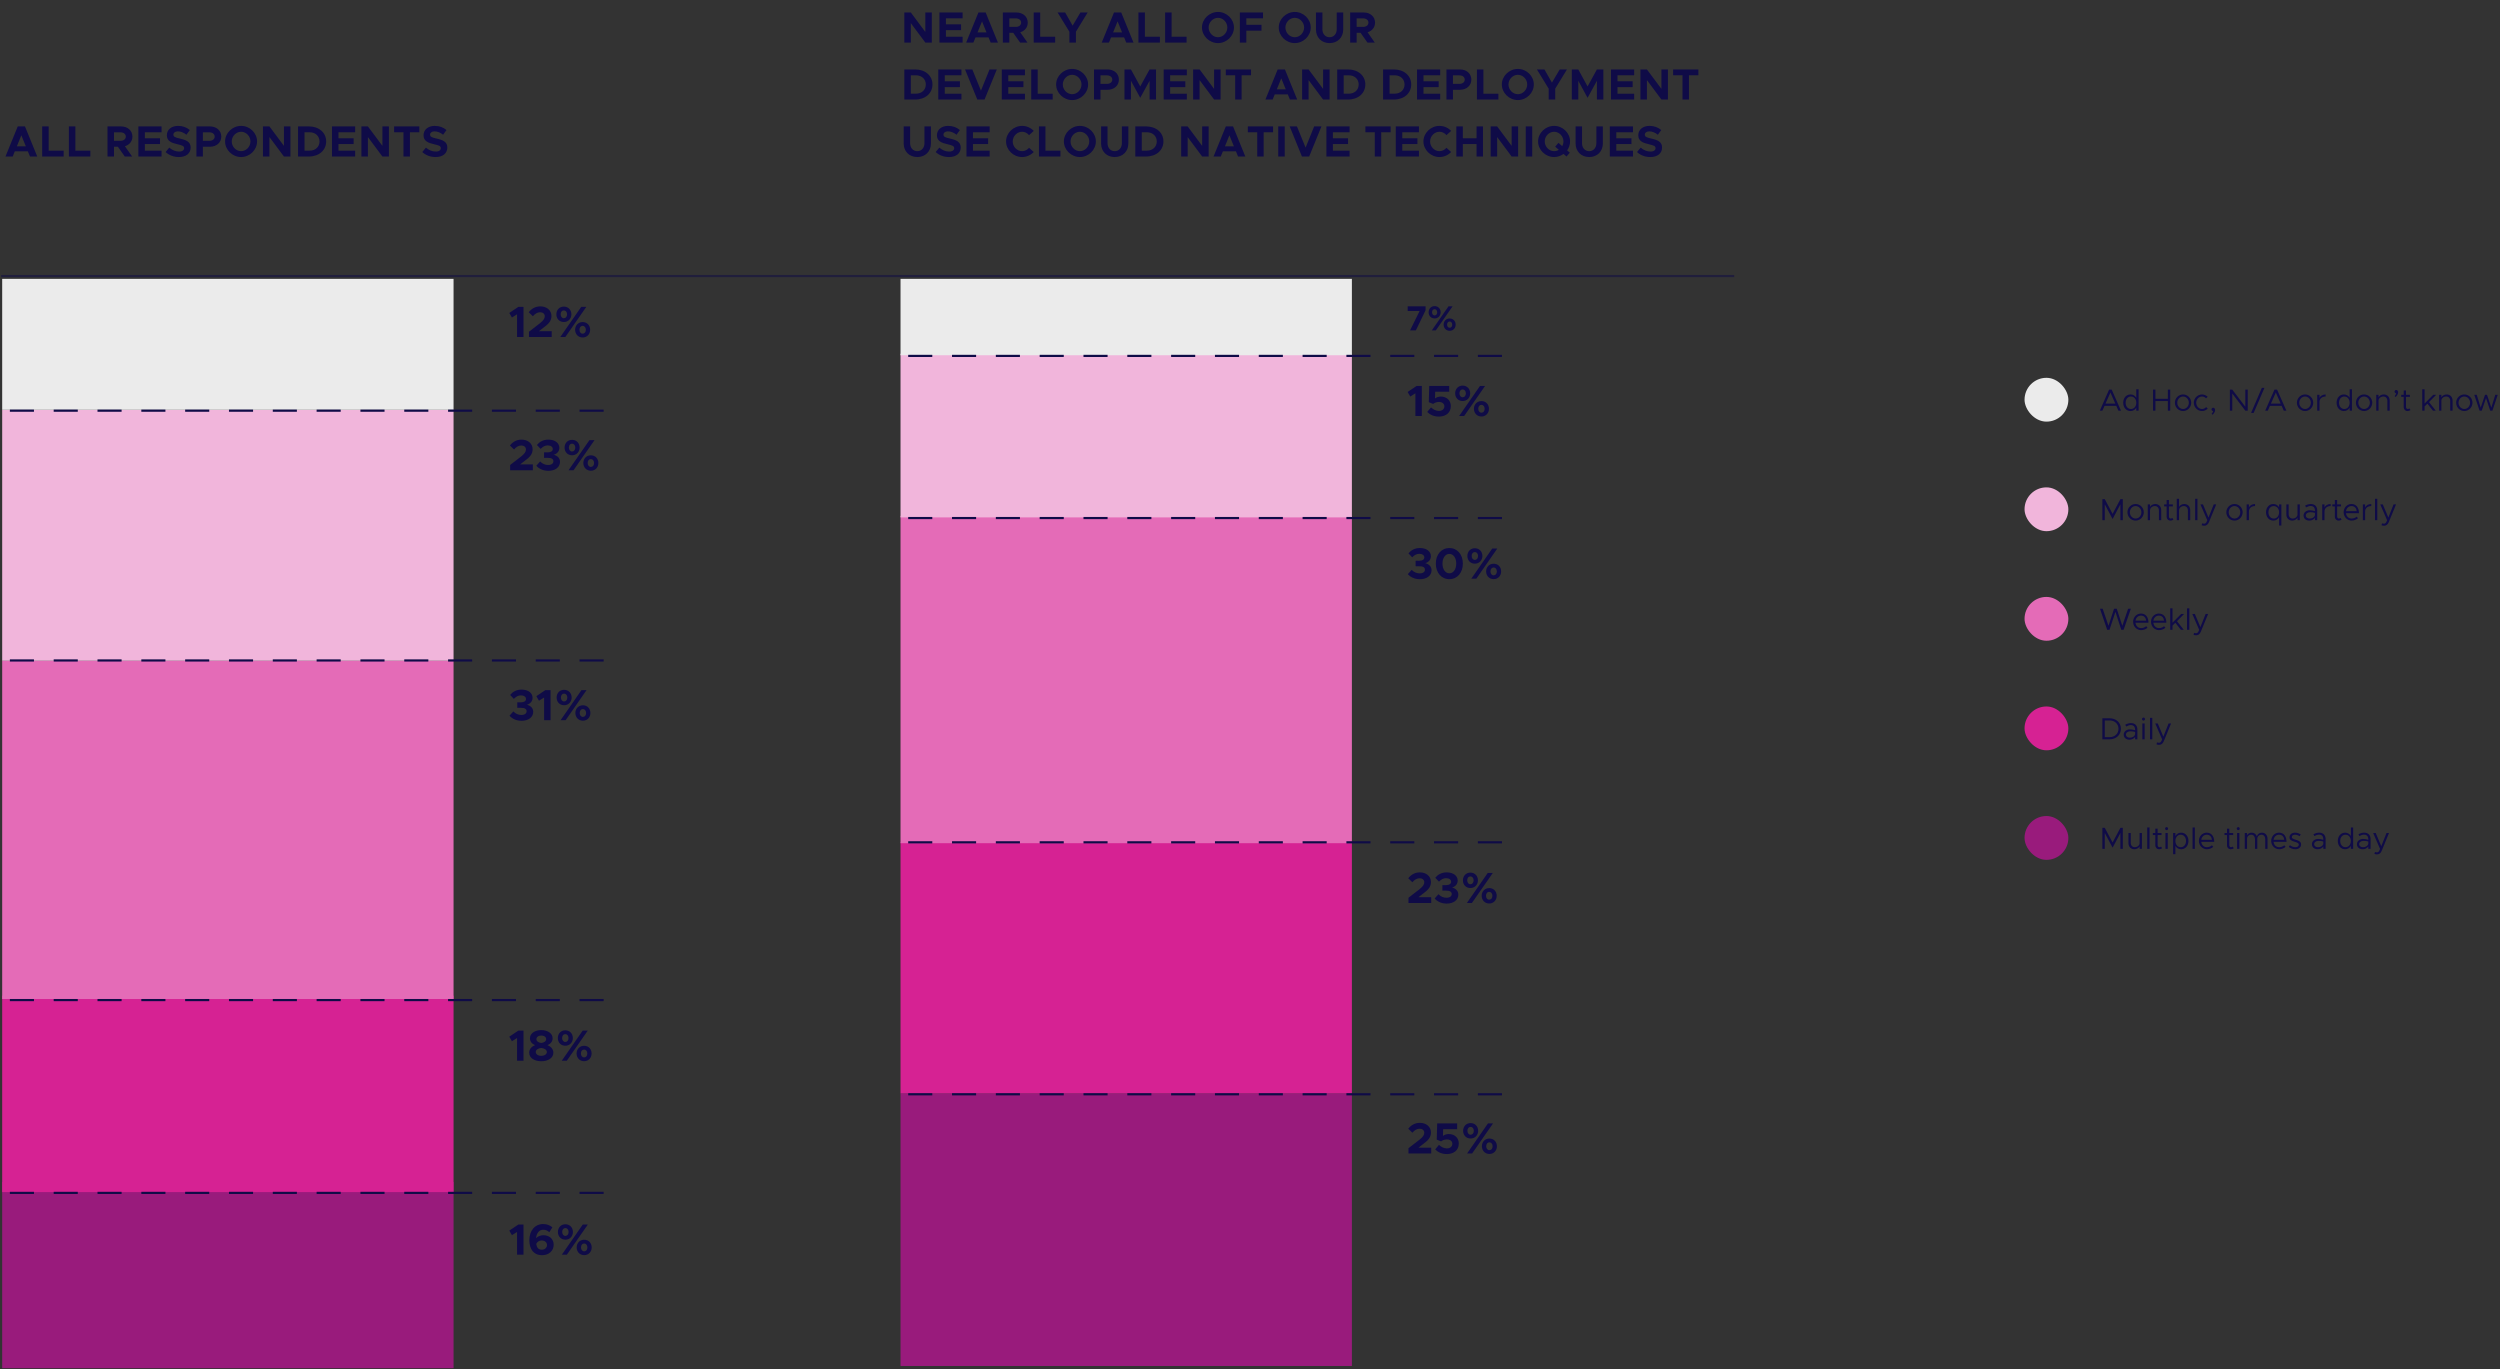 <svg width="1141" height="625" viewBox="0 0 1141 625" fill="none" xmlns="http://www.w3.org/2000/svg">
<rect x="0" y="0" width="1141" height="625" fill="#333333" stroke="none"/>
<rect x="411" y="623.434" width="124.5" height="206" transform="rotate(-90 411 623.434)" fill="#991B7C"/>
<rect x="617" y="384.434" width="114.54" height="206" transform="rotate(90 617 384.434)" fill="#D62293"/>
<rect x="617" y="235.434" width="149.4" height="206" transform="rotate(90 617 235.434)" fill="#E46BB7"/>
<rect x="617" y="161.434" width="74.7" height="206" transform="rotate(90 617 161.434)" fill="#F1B5DB"/>
<rect x="617" y="127.271" width="34.86" height="206" transform="rotate(90 617 127.271)" fill="#EBEBEB"/>
<path d="M642.823 526.453H653.203V523.793H647.383L649.883 521.853C652.283 520.113 653.083 518.693 653.083 516.853C653.083 514.273 650.963 512.473 648.043 512.473C645.823 512.473 644.083 513.433 642.723 515.153L644.603 516.973C645.603 515.833 646.623 515.153 647.963 515.153C649.083 515.153 650.043 515.833 650.043 516.973C650.043 517.933 649.523 518.833 647.883 520.133L642.823 524.053V526.453ZM660.329 526.713C663.609 526.713 665.789 524.853 665.789 521.933C665.789 519.133 663.689 517.573 661.249 517.573C660.129 517.573 659.249 517.933 658.569 518.413L658.649 515.373H665.049V512.713H655.929L655.729 520.133L657.709 520.933C658.449 520.373 659.329 520.033 660.369 520.033C661.869 520.033 662.849 520.833 662.849 522.033C662.849 523.213 661.909 524.133 660.349 524.133C659.029 524.133 657.789 523.493 656.749 522.513L655.009 524.593C656.289 525.873 658.029 526.713 660.329 526.713ZM671.191 519.613C673.211 519.613 674.631 518.073 674.631 516.093C674.631 514.153 673.271 512.573 671.191 512.573C669.131 512.573 667.771 514.133 667.771 516.113C667.771 518.073 669.131 519.613 671.191 519.613ZM669.571 526.453H671.871L681.431 512.713H679.111L669.571 526.453ZM671.191 517.893C670.371 517.893 669.731 517.173 669.731 516.093C669.731 515.013 670.331 514.313 671.191 514.313C672.031 514.313 672.651 515.033 672.651 516.093C672.651 517.193 672.031 517.893 671.191 517.893ZM679.771 526.673C681.791 526.673 683.191 525.133 683.191 523.153C683.191 521.213 681.851 519.633 679.771 519.633C677.731 519.633 676.331 521.193 676.331 523.153C676.331 525.113 677.731 526.673 679.771 526.673ZM679.771 524.933C678.931 524.933 678.311 524.213 678.311 523.153C678.311 522.053 678.911 521.353 679.771 521.353C680.591 521.353 681.231 522.073 681.231 523.153C681.231 524.233 680.631 524.933 679.771 524.933Z" fill="#0F0B47"/>
<path d="M685 499.434H411" stroke="#0F0B47" stroke-linecap="square" stroke-dasharray="10 10"/>
<path d="M642.823 412.138H653.203V409.478H647.383L649.883 407.538C652.283 405.798 653.083 404.378 653.083 402.538C653.083 399.958 650.963 398.158 648.043 398.158C645.823 398.158 644.083 399.118 642.723 400.838L644.603 402.658C645.603 401.518 646.623 400.838 647.963 400.838C649.083 400.838 650.043 401.518 650.043 402.658C650.043 403.618 649.523 404.518 647.883 405.818L642.823 409.738V412.138ZM660.289 412.398C663.509 412.398 665.589 410.678 665.589 408.298C665.589 406.478 664.209 405.418 662.709 405.078C664.229 404.638 665.289 403.498 665.289 401.918C665.289 399.738 663.349 398.158 660.269 398.158C657.829 398.158 656.189 399.218 655.049 400.598L656.749 402.398C657.669 401.438 658.689 400.798 659.969 400.798C661.329 400.798 662.289 401.438 662.289 402.438C662.289 403.418 661.389 403.978 659.889 403.978L658.309 403.958V406.478H659.889C661.729 406.458 662.569 406.998 662.569 408.058C662.569 409.038 661.669 409.738 660.169 409.738C658.789 409.738 657.489 409.158 656.509 408.118L654.769 410.078C655.929 411.418 657.829 412.398 660.289 412.398ZM671.093 405.298C673.113 405.298 674.533 403.758 674.533 401.778C674.533 399.838 673.173 398.258 671.093 398.258C669.033 398.258 667.673 399.818 667.673 401.798C667.673 403.758 669.033 405.298 671.093 405.298ZM669.473 412.138H671.773L681.333 398.398H679.013L669.473 412.138ZM671.093 403.578C670.273 403.578 669.633 402.858 669.633 401.778C669.633 400.698 670.233 399.998 671.093 399.998C671.933 399.998 672.553 400.718 672.553 401.778C672.553 402.878 671.933 403.578 671.093 403.578ZM679.673 412.358C681.693 412.358 683.093 410.818 683.093 408.838C683.093 406.898 681.753 405.318 679.673 405.318C677.633 405.318 676.233 406.878 676.233 408.838C676.233 410.798 677.633 412.358 679.673 412.358ZM679.673 410.618C678.833 410.618 678.213 409.898 678.213 408.838C678.213 407.738 678.813 407.038 679.673 407.038C680.493 407.038 681.133 407.758 681.133 408.838C681.133 409.918 680.533 410.618 679.673 410.618Z" fill="#0F0B47"/>
<path d="M685 384.434H411" stroke="#0F0B47" stroke-linecap="square" stroke-dasharray="10 10"/>
<path d="M648.063 264.358C651.283 264.358 653.363 262.638 653.363 260.258C653.363 258.438 651.983 257.378 650.483 257.038C652.003 256.598 653.063 255.458 653.063 253.878C653.063 251.698 651.123 250.118 648.043 250.118C645.603 250.118 643.963 251.178 642.823 252.558L644.523 254.358C645.443 253.398 646.463 252.758 647.743 252.758C649.103 252.758 650.063 253.398 650.063 254.398C650.063 255.378 649.163 255.938 647.663 255.938L646.083 255.918V258.438H647.663C649.503 258.418 650.343 258.958 650.343 260.018C650.343 260.998 649.443 261.698 647.943 261.698C646.563 261.698 645.263 261.118 644.283 260.078L642.543 262.038C643.703 263.378 645.603 264.358 648.063 264.358ZM661.487 264.338C665.107 264.338 667.647 261.398 667.647 257.218C667.647 253.058 665.107 250.118 661.487 250.118C657.867 250.118 655.307 253.058 655.307 257.218C655.307 261.398 657.867 264.338 661.487 264.338ZM661.487 261.658C659.647 261.658 658.347 259.798 658.347 257.218C658.347 254.638 659.647 252.798 661.487 252.798C663.327 252.798 664.627 254.638 664.627 257.218C664.627 259.798 663.327 261.658 661.487 261.658ZM673.124 257.258C675.144 257.258 676.564 255.718 676.564 253.738C676.564 251.798 675.204 250.218 673.124 250.218C671.064 250.218 669.704 251.778 669.704 253.758C669.704 255.718 671.064 257.258 673.124 257.258ZM671.504 264.098H673.804L683.364 250.358H681.044L671.504 264.098ZM673.124 255.538C672.304 255.538 671.664 254.818 671.664 253.738C671.664 252.658 672.264 251.958 673.124 251.958C673.964 251.958 674.584 252.678 674.584 253.738C674.584 254.838 673.964 255.538 673.124 255.538ZM681.704 264.318C683.724 264.318 685.124 262.778 685.124 260.798C685.124 258.858 683.784 257.278 681.704 257.278C679.664 257.278 678.264 258.838 678.264 260.798C678.264 262.758 679.664 264.318 681.704 264.318ZM681.704 262.578C680.864 262.578 680.244 261.858 680.244 260.798C680.244 259.698 680.844 258.998 681.704 258.998C682.524 258.998 683.164 259.718 683.164 260.798C683.164 261.878 682.564 262.578 681.704 262.578Z" fill="#0F0B47"/>
<path d="M685 236.434L411 236.434" stroke="#0F0B47" stroke-linecap="square" stroke-dasharray="10 10"/>
<path d="M645.983 189.872H648.923V176.132H646.563L642.443 178.892L643.643 180.972L645.983 179.512V189.872ZM656.697 190.132C659.977 190.132 662.157 188.272 662.157 185.352C662.157 182.552 660.057 180.992 657.617 180.992C656.497 180.992 655.617 181.352 654.937 181.832L655.017 178.792H661.417V176.132H652.297L652.097 183.552L654.077 184.352C654.817 183.792 655.697 183.452 656.737 183.452C658.237 183.452 659.217 184.252 659.217 185.452C659.217 186.632 658.277 187.552 656.717 187.552C655.397 187.552 654.157 186.912 653.117 185.932L651.377 188.012C652.657 189.292 654.397 190.132 656.697 190.132ZM667.558 183.032C669.578 183.032 670.998 181.492 670.998 179.512C670.998 177.572 669.638 175.992 667.558 175.992C665.498 175.992 664.138 177.552 664.138 179.532C664.138 181.492 665.498 183.032 667.558 183.032ZM665.938 189.872H668.238L677.798 176.132H675.478L665.938 189.872ZM667.558 181.312C666.738 181.312 666.098 180.592 666.098 179.512C666.098 178.432 666.698 177.732 667.558 177.732C668.398 177.732 669.018 178.452 669.018 179.512C669.018 180.612 668.398 181.312 667.558 181.312ZM676.138 190.092C678.158 190.092 679.558 188.552 679.558 186.572C679.558 184.632 678.218 183.052 676.138 183.052C674.098 183.052 672.698 184.612 672.698 186.572C672.698 188.532 674.098 190.092 676.138 190.092ZM676.138 188.352C675.298 188.352 674.678 187.632 674.678 186.572C674.678 185.472 675.278 184.772 676.138 184.772C676.958 184.772 677.598 185.492 677.598 186.572C677.598 187.652 676.998 188.352 676.138 188.352Z" fill="#0F0B47"/>
<path d="M685 162.434L411 162.434" stroke="#0F0B47" stroke-linecap="square" stroke-dasharray="10 10"/>
<path d="M643.539 150.809H646.195L650.643 141.593V139.817H642.467V141.945H647.907L643.539 150.809ZM654.76 145.337C656.376 145.337 657.512 144.105 657.512 142.521C657.512 140.969 656.424 139.705 654.76 139.705C653.112 139.705 652.024 140.953 652.024 142.537C652.024 144.105 653.112 145.337 654.76 145.337ZM653.464 150.809H655.304L662.952 139.817H661.096L653.464 150.809ZM654.76 143.961C654.104 143.961 653.592 143.385 653.592 142.521C653.592 141.657 654.072 141.097 654.76 141.097C655.432 141.097 655.928 141.673 655.928 142.521C655.928 143.401 655.432 143.961 654.76 143.961ZM661.624 150.985C663.24 150.985 664.36 149.753 664.36 148.169C664.36 146.617 663.288 145.353 661.624 145.353C659.992 145.353 658.872 146.601 658.872 148.169C658.872 149.737 659.992 150.985 661.624 150.985ZM661.624 149.593C660.952 149.593 660.456 149.017 660.456 148.169C660.456 147.289 660.936 146.729 661.624 146.729C662.28 146.729 662.792 147.305 662.792 148.169C662.792 149.033 662.312 149.593 661.624 149.593Z" fill="#0F0B47"/>
<path d="M412.74 19.434H415.7V10.554L422.32 19.434H425.28V5.694H422.32V14.574L415.7 5.694H412.74V19.434ZM439.336 8.354V5.694H428.756V19.434H439.336V16.774H431.716V13.754H438.636V11.094H431.716V8.354H439.336ZM452.133 19.434H455.453L449.853 5.694H446.553L440.953 19.434H444.253L445.213 17.074H451.173L452.133 19.434ZM446.153 14.774L448.193 9.754L450.233 14.774H446.153ZM469.061 10.334C469.061 7.614 466.881 5.694 463.881 5.694H457.701V19.434H460.661V14.974H462.441L465.581 19.434H468.941L465.641 14.734C467.701 14.134 469.061 12.494 469.061 10.334ZM460.661 8.394H463.581C465.041 8.394 466.041 9.154 466.041 10.334C466.041 11.514 465.041 12.274 463.581 12.274H460.661V8.394ZM474.743 16.774V5.694H471.783V19.434H481.583V16.774H474.743ZM488.07 19.434H491.05V14.474L496.41 5.694H493.11L489.55 11.714L486.13 5.694H482.69L488.07 14.474V19.434ZM514.008 19.434H517.328L511.728 5.694H508.428L502.828 19.434H506.128L507.088 17.074H513.048L514.008 19.434ZM508.028 14.774L510.068 9.754L512.108 14.774H508.028ZM522.536 16.774V5.694H519.576V19.434H529.376V16.774H522.536ZM534.723 16.774V5.694H531.763V19.434H541.563V16.774H534.723ZM555.9 19.674C559.86 19.674 563.18 16.414 563.18 12.554C563.18 8.694 559.86 5.454 555.9 5.454C551.94 5.454 548.58 8.694 548.58 12.554C548.58 16.414 551.94 19.674 555.9 19.674ZM555.9 16.994C553.58 16.994 551.62 14.954 551.62 12.554C551.62 10.174 553.58 8.134 555.9 8.134C558.2 8.134 560.16 10.174 560.16 12.554C560.16 14.954 558.2 16.994 555.9 16.994ZM576.445 8.354V5.694H565.865V19.434H568.825V13.994H575.745V11.334H568.825V8.354H576.445ZM590.939 19.674C594.899 19.674 598.219 16.414 598.219 12.554C598.219 8.694 594.899 5.454 590.939 5.454C586.979 5.454 583.619 8.694 583.619 12.554C583.619 16.414 586.979 19.674 590.939 19.674ZM590.939 16.994C588.619 16.994 586.659 14.954 586.659 12.554C586.659 10.174 588.619 8.134 590.939 8.134C593.239 8.134 595.199 10.174 595.199 12.554C595.199 14.954 593.239 16.994 590.939 16.994ZM606.824 19.674C610.464 19.674 613.044 17.114 613.044 13.494V5.694H610.084V13.374C610.084 15.494 608.724 16.994 606.824 16.994C604.904 16.994 603.544 15.494 603.544 13.374V5.694H600.604V13.494C600.604 17.114 603.164 19.674 606.824 19.674ZM627.577 10.334C627.577 7.614 625.397 5.694 622.397 5.694H616.217V19.434H619.177V14.974H620.957L624.097 19.434H627.457L624.157 14.734C626.217 14.134 627.577 12.494 627.577 10.334ZM619.177 8.394H622.097C623.557 8.394 624.557 9.154 624.557 10.334C624.557 11.514 623.557 12.274 622.097 12.274H619.177V8.394ZM412.74 45.434H417.68C422.3 45.434 425.58 42.574 425.58 38.554C425.58 34.534 422.3 31.694 417.68 31.694H412.74V45.434ZM415.7 42.754V34.374H418.06C420.68 34.374 422.54 36.114 422.54 38.554C422.54 41.014 420.68 42.754 418.06 42.754H415.7ZM438.808 34.354V31.694H428.228V45.434H438.808V42.774H431.188V39.754H438.108V37.094H431.188V34.354H438.808ZM451.626 31.694L447.706 41.374L443.766 31.694H440.446L446.046 45.434H449.346L454.946 31.694H451.626ZM467.793 34.354V31.694H457.213V45.434H467.793V42.774H460.173V39.754H467.093V37.094H460.173V34.354H467.793ZM473.61 42.774V31.694H470.65V45.434H480.45V42.774H473.61ZM489.338 45.674C493.298 45.674 496.618 42.414 496.618 38.554C496.618 34.694 493.298 31.454 489.338 31.454C485.378 31.454 482.018 34.694 482.018 38.554C482.018 42.414 485.378 45.674 489.338 45.674ZM489.338 42.994C487.018 42.994 485.058 40.954 485.058 38.554C485.058 36.174 487.018 34.134 489.338 34.134C491.638 34.134 493.598 36.174 493.598 38.554C493.598 40.954 491.638 42.994 489.338 42.994ZM499.303 45.434H502.263V40.974H505.483C508.483 40.974 510.663 39.054 510.663 36.334C510.663 33.614 508.483 31.694 505.483 31.694H499.303V45.434ZM502.263 38.274V34.394H505.183C506.643 34.394 507.643 35.154 507.643 36.334C507.643 37.514 506.643 38.274 505.183 38.274H502.263ZM513.209 45.434H516.169V36.874L520.409 44.634L524.669 36.874V45.434H527.609V31.694H524.669L520.409 39.454L516.169 31.694H513.209V45.434ZM541.679 34.354V31.694H531.099V45.434H541.679V42.774H534.059V39.754H540.979V37.094H534.059V34.354H541.679ZM544.537 45.434H547.497V36.554L554.117 45.434H557.077V31.694H554.117V40.574L547.497 31.694H544.537V45.434ZM563.733 45.434H566.673V34.354H570.973V31.694H559.453V34.354H563.733V45.434ZM588.715 45.434H592.035L586.435 31.694H583.135L577.535 45.434H580.835L581.795 43.074H587.755L588.715 45.434ZM582.735 40.774L584.775 35.754L586.815 40.774H582.735ZM594.283 45.434H597.243V36.554L603.863 45.434H606.823V31.694H603.863V40.574L597.243 31.694H594.283V45.434ZM610.299 45.434H615.239C619.859 45.434 623.139 42.574 623.139 38.554C623.139 34.534 619.859 31.694 615.239 31.694H610.299V45.434ZM613.259 42.754V34.374H615.619C618.239 34.374 620.099 36.114 620.099 38.554C620.099 41.014 618.239 42.754 615.619 42.754H613.259ZM631.236 45.434H636.176C640.796 45.434 644.076 42.574 644.076 38.554C644.076 34.534 640.796 31.694 636.176 31.694H631.236V45.434ZM634.196 42.754V34.374H636.556C639.176 34.374 641.036 36.114 641.036 38.554C641.036 41.014 639.176 42.754 636.556 42.754H634.196ZM657.304 34.354V31.694H646.724V45.434H657.304V42.774H649.684V39.754H656.604V37.094H649.684V34.354H657.304ZM660.162 45.434H663.122V40.974H666.342C669.342 40.974 671.522 39.054 671.522 36.334C671.522 33.614 669.342 31.694 666.342 31.694H660.162V45.434ZM663.122 38.274V34.394H666.042C667.502 34.394 668.502 35.154 668.502 36.334C668.502 37.514 667.502 38.274 666.042 38.274H663.122ZM677.028 42.774V31.694H674.068V45.434H683.868V42.774H677.028ZM692.756 45.674C696.716 45.674 700.036 42.414 700.036 38.554C700.036 34.694 696.716 31.454 692.756 31.454C688.796 31.454 685.436 34.694 685.436 38.554C685.436 42.414 688.796 45.674 692.756 45.674ZM692.756 42.994C690.436 42.994 688.476 40.954 688.476 38.554C688.476 36.174 690.436 34.134 692.756 34.134C695.056 34.134 697.016 36.174 697.016 38.554C697.016 40.954 695.056 42.994 692.756 42.994ZM706.82 45.434H709.8V40.474L715.16 31.694H711.86L708.3 37.714L704.88 31.694H701.44L706.82 40.474V45.434ZM717.369 45.434H720.329V36.874L724.569 44.634L728.829 36.874V45.434H731.769V31.694H728.829L724.569 39.454L720.329 31.694H717.369V45.434ZM745.84 34.354V31.694H735.26V45.434H745.84V42.774H738.22V39.754H745.14V37.094H738.22V34.354H745.84ZM748.697 45.434H751.657V36.554L758.277 45.434H761.237V31.694H758.277V40.574L751.657 31.694H748.697V45.434ZM767.893 45.434H770.833V34.354H775.133V31.694H763.613V34.354H767.893V45.434ZM418.66 71.674C422.3 71.674 424.88 69.114 424.88 65.494V57.694H421.92V65.374C421.92 67.494 420.56 68.994 418.66 68.994C416.74 68.994 415.38 67.494 415.38 65.374V57.694H412.44V65.494C412.44 69.114 415 71.674 418.66 71.674ZM433.133 71.674C436.473 71.674 438.473 69.934 438.473 67.314C438.473 64.774 436.513 63.894 433.553 63.234C431.433 62.754 430.593 62.434 430.593 61.434C430.593 60.614 431.373 59.954 432.613 59.954C433.933 59.954 435.313 60.494 436.553 61.494L438.093 59.354C436.673 58.154 434.953 57.454 432.713 57.454C429.693 57.454 427.613 59.194 427.613 61.734C427.613 64.394 429.693 65.214 432.593 65.874C434.693 66.354 435.493 66.654 435.493 67.634C435.493 68.494 434.733 69.174 433.233 69.174C431.493 69.174 430.013 68.494 428.713 67.374L427.033 69.394C428.633 70.874 430.733 71.674 433.133 71.674ZM451.679 60.354V57.694H441.099V71.434H451.679V68.774H444.059V65.754H450.979V63.094H444.059V60.354H451.679ZM466.486 71.674C468.566 71.674 470.466 70.774 471.806 69.374L469.666 67.454C468.886 68.374 467.746 68.994 466.486 68.994C464.166 68.994 462.206 66.954 462.206 64.554C462.206 62.174 464.166 60.134 466.486 60.134C467.726 60.134 468.886 60.754 469.666 61.674L471.806 59.754C470.466 58.334 468.566 57.454 466.486 57.454C462.526 57.454 459.166 60.694 459.166 64.554C459.166 68.414 462.526 71.674 466.486 71.674ZM477.145 68.774V57.694H474.185V71.434H483.985V68.774H477.145ZM492.873 71.674C496.833 71.674 500.153 68.414 500.153 64.554C500.153 60.694 496.833 57.454 492.873 57.454C488.913 57.454 485.553 60.694 485.553 64.554C485.553 68.414 488.913 71.674 492.873 71.674ZM492.873 68.994C490.553 68.994 488.593 66.954 488.593 64.554C488.593 62.174 490.553 60.134 492.873 60.134C495.173 60.134 497.133 62.174 497.133 64.554C497.133 66.954 495.173 68.994 492.873 68.994ZM508.758 71.674C512.398 71.674 514.978 69.114 514.978 65.494V57.694H512.018V65.374C512.018 67.494 510.658 68.994 508.758 68.994C506.838 68.994 505.478 67.494 505.478 65.374V57.694H502.538V65.494C502.538 69.114 505.098 71.674 508.758 71.674ZM518.15 71.434H523.09C527.71 71.434 530.99 68.574 530.99 64.554C530.99 60.534 527.71 57.694 523.09 57.694H518.15V71.434ZM521.11 68.754V60.374H523.47C526.09 60.374 527.95 62.114 527.95 64.554C527.95 67.014 526.09 68.754 523.47 68.754H521.11ZM539.088 71.434H542.048V62.554L548.668 71.434H551.628V57.694H548.668V66.574L542.048 57.694H539.088V71.434ZM565.043 71.434H568.363L562.763 57.694H559.463L553.863 71.434H557.163L558.123 69.074H564.083L565.043 71.434ZM559.063 66.774L561.103 61.754L563.143 66.774H559.063ZM573.791 71.434H576.731V60.354H581.031V57.694H569.511V60.354H573.791V71.434ZM583.385 71.434H586.345V57.694H583.385V71.434ZM599.79 57.694L595.87 67.374L591.93 57.694H588.61L594.21 71.434H597.51L603.11 57.694H599.79ZM615.957 60.354V57.694H605.377V71.434H615.957V68.774H608.337V65.754H615.257V63.094H608.337V60.354H615.957ZM627.443 71.434H630.383V60.354H634.683V57.694H623.163V60.354H627.443V71.434ZM647.617 60.354V57.694H637.037V71.434H647.617V68.774H639.997V65.754H646.917V63.094H639.997V60.354H647.617ZM656.974 71.674C659.054 71.674 660.954 70.774 662.294 69.374L660.154 67.454C659.374 68.374 658.234 68.994 656.974 68.994C654.654 68.994 652.694 66.954 652.694 64.554C652.694 62.174 654.654 60.134 656.974 60.134C658.214 60.134 659.374 60.754 660.154 61.674L662.294 59.754C660.954 58.334 659.054 57.454 656.974 57.454C653.014 57.454 649.654 60.694 649.654 64.554C649.654 68.414 653.014 71.674 656.974 71.674ZM673.894 57.694V63.094H667.634V57.694H664.674V71.434H667.634V65.754H673.894V71.434H676.834V57.694H673.894ZM680.338 71.434H683.298V62.554L689.918 71.434H692.878V57.694H689.918V66.574L683.298 57.694H680.338V71.434ZM696.353 71.434H699.313V57.694H696.353V71.434ZM716.579 64.554C716.579 60.694 713.259 57.454 709.299 57.454C705.339 57.454 701.979 60.694 701.979 64.554C701.979 68.414 705.339 71.674 709.299 71.674C710.899 71.674 712.399 71.134 713.599 70.254L714.959 71.434L716.459 69.694L715.239 68.634C716.079 67.474 716.579 66.054 716.579 64.554ZM709.299 68.994C706.979 68.994 705.019 66.954 705.019 64.554C705.019 62.174 706.979 60.134 709.299 60.134C711.599 60.134 713.559 62.174 713.559 64.554C713.559 65.314 713.359 66.054 712.999 66.694L711.279 65.194L709.779 66.934L711.439 68.374C710.799 68.774 710.059 68.994 709.299 68.994ZM725.32 71.674C728.96 71.674 731.54 69.114 731.54 65.494V57.694H728.58V65.374C728.58 67.494 727.22 68.994 725.32 68.994C723.4 68.994 722.04 67.494 722.04 65.374V57.694H719.1V65.494C719.1 69.114 721.66 71.674 725.32 71.674ZM745.293 60.354V57.694H734.713V71.434H745.293V68.774H737.673V65.754H744.593V63.094H737.673V60.354H745.293ZM753.23 71.674C756.57 71.674 758.57 69.934 758.57 67.314C758.57 64.774 756.61 63.894 753.65 63.234C751.53 62.754 750.69 62.434 750.69 61.434C750.69 60.614 751.47 59.954 752.71 59.954C754.03 59.954 755.41 60.494 756.65 61.494L758.19 59.354C756.77 58.154 755.05 57.454 752.81 57.454C749.79 57.454 747.71 59.194 747.71 61.734C747.71 64.394 749.79 65.214 752.69 65.874C754.79 66.354 755.59 66.654 755.59 67.634C755.59 68.494 754.83 69.174 753.33 69.174C751.59 69.174 750.11 68.494 748.81 67.374L747.13 69.394C748.73 70.874 750.83 71.674 753.23 71.674Z" fill="#0F0B47"/>
<rect x="1" y="624.434" width="85" height="206" transform="rotate(-90 1 624.434)" fill="#991B7C"/>
<rect x="1" y="544.074" width="89.64" height="206" transform="rotate(-90 1 544.074)" fill="#D62293"/>
<rect x="207" y="301.571" width="154.38" height="206" transform="rotate(90 207 301.571)" fill="#E46BB7"/>
<rect x="207" y="187.031" width="114.54" height="206" transform="rotate(90 207 187.031)" fill="#F1B5DB"/>
<rect x="207" y="127.271" width="59.76" height="206" transform="rotate(90 207 127.271)" fill="#EBEBEB"/>
<path d="M235.983 572.63H238.923V558.89H236.563L232.443 561.65L233.643 563.73L235.983 562.27V572.63ZM248.057 563.75C246.757 563.75 245.497 564.25 244.657 565.07C244.917 562.75 246.117 561.25 247.917 561.25C249.077 561.25 249.877 561.67 250.717 562.37L252.117 560.13C250.997 559.23 249.617 558.65 247.917 558.65C244.097 558.65 241.597 561.71 241.597 565.99C241.597 569.99 243.437 572.87 247.437 572.87C250.437 572.87 252.697 570.93 252.697 568.11C252.697 565.39 250.597 563.75 248.057 563.75ZM247.277 570.37C245.737 570.37 244.997 569.43 244.737 567.75C245.157 566.77 246.077 566.15 247.197 566.15C248.537 566.15 249.657 566.93 249.657 568.25C249.657 569.35 248.737 570.37 247.277 570.37ZM258.046 565.79C260.066 565.79 261.486 564.25 261.486 562.27C261.486 560.33 260.126 558.75 258.046 558.75C255.986 558.75 254.626 560.31 254.626 562.29C254.626 564.25 255.986 565.79 258.046 565.79ZM256.426 572.63H258.726L268.286 558.89H265.966L256.426 572.63ZM258.046 564.07C257.226 564.07 256.586 563.35 256.586 562.27C256.586 561.19 257.186 560.49 258.046 560.49C258.886 560.49 259.506 561.21 259.506 562.27C259.506 563.37 258.886 564.07 258.046 564.07ZM266.626 572.85C268.646 572.85 270.046 571.31 270.046 569.33C270.046 567.39 268.706 565.81 266.626 565.81C264.586 565.81 263.186 567.37 263.186 569.33C263.186 571.29 264.586 572.85 266.626 572.85ZM266.626 571.11C265.786 571.11 265.166 570.39 265.166 569.33C265.166 568.23 265.766 567.53 266.626 567.53C267.446 567.53 268.086 568.25 268.086 569.33C268.086 570.41 267.486 571.11 266.626 571.11Z" fill="#0F0B47"/>
<path d="M275 544.434H1" stroke="#0F0B47" stroke-linecap="square" stroke-dasharray="10 10"/>
<path d="M235.983 484.115H238.923V470.375H236.563L232.443 473.135L233.643 475.215L235.983 473.755V484.115ZM247.037 484.355C250.057 484.355 252.557 482.935 252.557 480.435C252.557 478.855 251.477 477.655 249.857 477.015C251.237 476.415 252.217 475.415 252.217 473.875C252.217 471.515 249.777 470.135 247.037 470.135C244.357 470.135 241.877 471.455 241.877 473.875C241.877 475.435 242.857 476.435 244.217 477.015C242.637 477.615 241.517 478.815 241.517 480.435C241.517 482.915 243.997 484.355 247.037 484.355ZM247.037 475.995C245.957 475.915 244.817 475.315 244.817 474.255C244.817 473.315 245.717 472.615 247.037 472.615C248.357 472.615 249.277 473.315 249.277 474.255C249.277 475.275 248.117 475.915 247.037 475.995ZM247.037 481.875C245.577 481.875 244.517 481.155 244.517 480.115C244.517 479.035 245.857 478.355 247.037 478.315C248.217 478.355 249.577 479.035 249.577 480.115C249.577 481.155 248.497 481.875 247.037 481.875ZM258.007 477.275C260.027 477.275 261.447 475.735 261.447 473.755C261.447 471.815 260.087 470.235 258.007 470.235C255.947 470.235 254.587 471.795 254.587 473.775C254.587 475.735 255.947 477.275 258.007 477.275ZM256.387 484.115H258.687L268.247 470.375H265.927L256.387 484.115ZM258.007 475.555C257.187 475.555 256.547 474.835 256.547 473.755C256.547 472.675 257.147 471.975 258.007 471.975C258.847 471.975 259.467 472.695 259.467 473.755C259.467 474.855 258.847 475.555 258.007 475.555ZM266.587 484.335C268.607 484.335 270.007 482.795 270.007 480.815C270.007 478.875 268.667 477.295 266.587 477.295C264.547 477.295 263.147 478.855 263.147 480.815C263.147 482.775 264.547 484.335 266.587 484.335ZM266.587 482.595C265.747 482.595 265.127 481.875 265.127 480.815C265.127 479.715 265.727 479.015 266.587 479.015C267.407 479.015 268.047 479.735 268.047 480.815C268.047 481.895 267.447 482.595 266.587 482.595Z" fill="#0F0B47"/>
<path d="M275 456.434H1" stroke="#0F0B47" stroke-linecap="square" stroke-dasharray="10 10"/>
<path d="M238.063 328.971C241.283 328.971 243.363 327.251 243.363 324.871C243.363 323.051 241.983 321.991 240.483 321.651C242.003 321.211 243.063 320.071 243.063 318.491C243.063 316.311 241.123 314.731 238.043 314.731C235.603 314.731 233.963 315.791 232.823 317.171L234.523 318.971C235.443 318.011 236.463 317.371 237.743 317.371C239.103 317.371 240.063 318.011 240.063 319.011C240.063 319.991 239.163 320.551 237.663 320.551L236.083 320.531V323.051H237.663C239.503 323.031 240.343 323.571 240.343 324.631C240.343 325.611 239.443 326.311 237.943 326.311C236.563 326.311 235.263 325.731 234.283 324.691L232.543 326.651C233.703 327.991 235.603 328.971 238.063 328.971ZM248.327 328.711H251.267V314.971H248.907L244.787 317.731L245.987 319.811L248.327 318.351V328.711ZM257.46 321.871C259.48 321.871 260.9 320.331 260.9 318.351C260.9 316.411 259.54 314.831 257.46 314.831C255.4 314.831 254.04 316.391 254.04 318.371C254.04 320.331 255.4 321.871 257.46 321.871ZM255.84 328.711H258.14L267.7 314.971H265.38L255.84 328.711ZM257.46 320.151C256.64 320.151 256 319.431 256 318.351C256 317.271 256.6 316.571 257.46 316.571C258.3 316.571 258.92 317.291 258.92 318.351C258.92 319.451 258.3 320.151 257.46 320.151ZM266.04 328.931C268.06 328.931 269.46 327.391 269.46 325.411C269.46 323.471 268.12 321.891 266.04 321.891C264 321.891 262.6 323.451 262.6 325.411C262.6 327.371 264 328.931 266.04 328.931ZM266.04 327.191C265.2 327.191 264.58 326.471 264.58 325.411C264.58 324.311 265.18 323.611 266.04 323.611C266.86 323.611 267.5 324.331 267.5 325.411C267.5 326.491 266.9 327.191 266.04 327.191Z" fill="#0F0B47"/>
<path d="M275 301.434H1" stroke="#0F0B47" stroke-linecap="square" stroke-dasharray="10 10"/>
<path d="M232.823 214.623H243.203V211.963H237.383L239.883 210.023C242.283 208.283 243.083 206.863 243.083 205.023C243.083 202.443 240.963 200.643 238.043 200.643C235.823 200.643 234.083 201.603 232.723 203.323L234.603 205.143C235.603 204.003 236.623 203.323 237.963 203.323C239.083 203.323 240.043 204.003 240.043 205.143C240.043 206.103 239.523 207.003 237.883 208.303L232.823 212.223V214.623ZM250.289 214.883C253.509 214.883 255.589 213.163 255.589 210.783C255.589 208.963 254.209 207.903 252.709 207.563C254.229 207.123 255.289 205.983 255.289 204.403C255.289 202.223 253.349 200.643 250.269 200.643C247.829 200.643 246.189 201.703 245.049 203.083L246.749 204.883C247.669 203.923 248.689 203.283 249.969 203.283C251.329 203.283 252.289 203.923 252.289 204.923C252.289 205.903 251.389 206.463 249.889 206.463L248.309 206.443V208.963H249.889C251.729 208.943 252.569 209.483 252.569 210.543C252.569 211.523 251.669 212.223 250.169 212.223C248.789 212.223 247.489 211.643 246.509 210.603L244.769 212.563C245.929 213.903 247.829 214.883 250.289 214.883ZM261.093 207.783C263.113 207.783 264.533 206.243 264.533 204.263C264.533 202.323 263.173 200.743 261.093 200.743C259.033 200.743 257.673 202.303 257.673 204.283C257.673 206.243 259.033 207.783 261.093 207.783ZM259.473 214.623H261.773L271.333 200.883H269.013L259.473 214.623ZM261.093 206.063C260.273 206.063 259.633 205.343 259.633 204.263C259.633 203.183 260.233 202.483 261.093 202.483C261.933 202.483 262.553 203.203 262.553 204.263C262.553 205.363 261.933 206.063 261.093 206.063ZM269.673 214.843C271.693 214.843 273.093 213.303 273.093 211.323C273.093 209.383 271.753 207.803 269.673 207.803C267.633 207.803 266.233 209.363 266.233 211.323C266.233 213.283 267.633 214.843 269.673 214.843ZM269.673 213.103C268.833 213.103 268.213 212.383 268.213 211.323C268.213 210.223 268.813 209.523 269.673 209.523C270.493 209.523 271.133 210.243 271.133 211.323C271.133 212.403 270.533 213.103 269.673 213.103Z" fill="#0F0B47"/>
<path d="M275 187.434L1 187.434" stroke="#0F0B47" stroke-linecap="square" stroke-dasharray="10 10"/>
<path d="M235.983 153.809H238.923V140.069H236.563L232.443 142.829L233.643 144.909L235.983 143.449V153.809ZM241.417 153.809H251.797V151.149H245.977L248.477 149.209C250.877 147.469 251.677 146.049 251.677 144.209C251.677 141.629 249.557 139.829 246.637 139.829C244.417 139.829 242.677 140.789 241.317 142.509L243.197 144.329C244.197 143.189 245.217 142.509 246.557 142.509C247.677 142.509 248.637 143.189 248.637 144.329C248.637 145.289 248.117 146.189 246.477 147.489L241.417 151.409V153.809ZM257.343 146.969C259.363 146.969 260.783 145.429 260.783 143.449C260.783 141.509 259.423 139.929 257.343 139.929C255.283 139.929 253.923 141.489 253.923 143.469C253.923 145.429 255.283 146.969 257.343 146.969ZM255.723 153.809H258.023L267.583 140.069H265.263L255.723 153.809ZM257.343 145.249C256.523 145.249 255.883 144.529 255.883 143.449C255.883 142.369 256.483 141.669 257.343 141.669C258.183 141.669 258.803 142.389 258.803 143.449C258.803 144.549 258.183 145.249 257.343 145.249ZM265.923 154.029C267.943 154.029 269.343 152.489 269.343 150.509C269.343 148.569 268.003 146.989 265.923 146.989C263.883 146.989 262.483 148.549 262.483 150.509C262.483 152.469 263.883 154.029 265.923 154.029ZM265.923 152.289C265.083 152.289 264.463 151.569 264.463 150.509C264.463 149.409 265.063 148.709 265.923 148.709C266.743 148.709 267.383 149.429 267.383 150.509C267.383 151.589 266.783 152.289 265.923 152.289Z" fill="#0F0B47"/>
<path d="M13.68 71.434H17L11.4 57.694H8.1L2.5 71.434H5.8L6.76 69.074H12.72L13.68 71.434ZM7.7 66.774L9.74 61.754L11.78 66.774H7.7ZM22.208 68.774V57.694H19.248V71.434H29.048V68.774H22.208ZM34.395 68.774V57.694H31.435V71.434H41.235V68.774H34.395ZM60.432 62.334C60.432 59.614 58.252 57.694 55.252 57.694H49.072V71.434H52.032V66.974H53.812L56.952 71.434H60.312L57.012 66.734C59.072 66.134 60.432 64.494 60.432 62.334ZM52.032 60.394H54.952C56.412 60.394 57.412 61.154 57.412 62.334C57.412 63.514 56.412 64.274 54.952 64.274H52.032V60.394ZM73.734 60.354V57.694H63.154V71.434H73.734V68.774H66.114V65.754H73.034V63.094H66.114V60.354H73.734ZM81.672 71.674C85.012 71.674 87.012 69.934 87.012 67.314C87.012 64.774 85.052 63.894 82.092 63.234C79.972 62.754 79.132 62.434 79.132 61.434C79.132 60.614 79.912 59.954 81.152 59.954C82.472 59.954 83.852 60.494 85.092 61.494L86.632 59.354C85.212 58.154 83.492 57.454 81.252 57.454C78.232 57.454 76.152 59.194 76.152 61.734C76.152 64.394 78.232 65.214 81.132 65.874C83.232 66.354 84.032 66.654 84.032 67.634C84.032 68.494 83.272 69.174 81.772 69.174C80.032 69.174 78.552 68.494 77.252 67.374L75.572 69.394C77.172 70.874 79.272 71.674 81.672 71.674ZM89.638 71.434H92.598V66.974H95.818C98.818 66.974 100.998 65.054 100.998 62.334C100.998 59.614 98.818 57.694 95.818 57.694H89.638V71.434ZM92.598 64.274V60.394H95.518C96.978 60.394 97.978 61.154 97.978 62.334C97.978 63.514 96.978 64.274 95.518 64.274H92.598ZM110.045 71.674C114.005 71.674 117.325 68.414 117.325 64.554C117.325 60.694 114.005 57.454 110.045 57.454C106.085 57.454 102.725 60.694 102.725 64.554C102.725 68.414 106.085 71.674 110.045 71.674ZM110.045 68.994C107.725 68.994 105.765 66.954 105.765 64.554C105.765 62.174 107.725 60.134 110.045 60.134C112.345 60.134 114.305 62.174 114.305 64.554C114.305 66.954 112.345 68.994 110.045 68.994ZM120.01 71.434H122.97V62.554L129.59 71.434H132.55V57.694H129.59V66.574L122.97 57.694H120.01V71.434ZM136.025 71.434H140.965C145.585 71.434 148.865 68.574 148.865 64.554C148.865 60.534 145.585 57.694 140.965 57.694H136.025V71.434ZM138.985 68.754V60.374H141.345C143.965 60.374 145.825 62.114 145.825 64.554C145.825 67.014 143.965 68.754 141.345 68.754H138.985ZM162.093 60.354V57.694H151.513V71.434H162.093V68.774H154.473V65.754H161.393V63.094H154.473V60.354H162.093ZM164.951 71.434H167.911V62.554L174.531 71.434H177.491V57.694H174.531V66.574L167.911 57.694H164.951V71.434ZM184.147 71.434H187.087V60.354H191.387V57.694H179.867V60.354H184.147V71.434ZM198.82 71.674C202.16 71.674 204.16 69.934 204.16 67.314C204.16 64.774 202.2 63.894 199.24 63.234C197.12 62.754 196.28 62.434 196.28 61.434C196.28 60.614 197.06 59.954 198.3 59.954C199.62 59.954 201 60.494 202.24 61.494L203.78 59.354C202.36 58.154 200.64 57.454 198.4 57.454C195.38 57.454 193.3 59.194 193.3 61.734C193.3 64.394 195.38 65.214 198.28 65.874C200.38 66.354 201.18 66.654 201.18 67.634C201.18 68.494 200.42 69.174 198.92 69.174C197.18 69.174 195.7 68.494 194.4 67.374L192.72 69.394C194.32 70.874 196.42 71.674 198.82 71.674Z" fill="#0F0B47"/>
<path d="M966.834 187.434H968.024L963.782 177.816H962.592L958.35 187.434H959.54L960.506 185.25H965.868L966.834 187.434ZM960.954 184.214L963.194 179.16L965.42 184.214H960.954ZM974.999 177.648V181.554C974.453 180.602 973.529 180.028 972.367 180.028C970.463 180.028 969.035 181.596 969.035 183.808C969.035 186.034 970.463 187.602 972.367 187.602C973.529 187.602 974.453 187.028 974.999 186.076V187.434H976.049V177.648H974.999ZM972.563 186.664C971.149 186.664 970.141 185.474 970.141 183.808C970.141 182.142 971.149 180.966 972.563 180.966C973.991 180.966 974.999 182.142 974.999 183.808C974.999 185.474 973.991 186.664 972.563 186.664ZM989.407 177.816V182.016H983.737V177.816H982.645V187.434H983.737V183.052H989.407V187.434H990.499V177.816H989.407ZM996.355 187.602C998.399 187.602 1000.08 185.894 1000.08 183.808C1000.08 181.722 998.399 180.028 996.355 180.028C994.297 180.028 992.617 181.722 992.617 183.808C992.617 185.894 994.297 187.602 996.355 187.602ZM996.355 186.664C994.899 186.664 993.709 185.376 993.709 183.808C993.709 182.24 994.899 180.966 996.355 180.966C997.797 180.966 998.987 182.24 998.987 183.808C998.987 185.376 997.797 186.664 996.355 186.664ZM1005 187.602C1006 187.602 1006.93 187.182 1007.61 186.496L1006.89 185.782C1006.4 186.328 1005.72 186.664 1005 186.664C1003.55 186.664 1002.35 185.362 1002.35 183.808C1002.35 182.268 1003.55 180.966 1005 180.966C1005.71 180.966 1006.37 181.288 1006.84 181.806L1007.57 181.092C1006.89 180.434 1005.98 180.028 1005 180.028C1002.97 180.028 1001.24 181.75 1001.24 183.808C1001.24 185.866 1002.97 187.602 1005 187.602ZM1009.89 189.296C1010.73 188.246 1010.97 187.77 1010.97 187.21C1010.97 186.566 1010.65 186.09 1010.11 186.09C1009.67 186.09 1009.34 186.44 1009.34 186.832C1009.34 187.252 1009.68 187.602 1010.1 187.602C1009.99 188.036 1009.75 188.47 1009.37 188.904L1009.89 189.296ZM1017.71 187.434H1018.81V179.608L1024.77 187.434H1025.86V177.816H1024.77V185.642L1018.81 177.816H1017.71V187.434ZM1027.38 188.47H1028.57L1033.49 177.032H1032.3L1027.38 188.47ZM1042.32 187.434H1043.51L1039.26 177.816H1038.07L1033.83 187.434H1035.02L1035.99 185.25H1041.35L1042.32 187.434ZM1036.44 184.214L1038.68 179.16L1040.9 184.214H1036.44ZM1052.04 187.602C1054.08 187.602 1055.76 185.894 1055.76 183.808C1055.76 181.722 1054.08 180.028 1052.04 180.028C1049.98 180.028 1048.3 181.722 1048.3 183.808C1048.3 185.894 1049.98 187.602 1052.04 187.602ZM1052.04 186.664C1050.58 186.664 1049.39 185.376 1049.39 183.808C1049.39 182.24 1050.58 180.966 1052.04 180.966C1053.48 180.966 1054.67 182.24 1054.67 183.808C1054.67 185.376 1053.48 186.664 1052.04 186.664ZM1058.62 181.61V180.196H1057.57V187.434H1058.62V183.388C1058.62 181.974 1059.79 180.966 1061.42 180.966V180.028C1060.09 180.028 1059.06 180.644 1058.62 181.61ZM1072.38 177.648V181.554C1071.84 180.602 1070.91 180.028 1069.75 180.028C1067.85 180.028 1066.42 181.596 1066.42 183.808C1066.42 186.034 1067.85 187.602 1069.75 187.602C1070.91 187.602 1071.84 187.028 1072.38 186.076V187.434H1073.43V177.648H1072.38ZM1069.95 186.664C1068.53 186.664 1067.53 185.474 1067.53 183.808C1067.53 182.142 1068.53 180.966 1069.95 180.966C1071.38 180.966 1072.38 182.142 1072.38 183.808C1072.38 185.474 1071.38 186.664 1069.95 186.664ZM1078.97 187.602C1081.02 187.602 1082.7 185.894 1082.7 183.808C1082.7 181.722 1081.02 180.028 1078.97 180.028C1076.92 180.028 1075.24 181.722 1075.24 183.808C1075.24 185.894 1076.92 187.602 1078.97 187.602ZM1078.97 186.664C1077.52 186.664 1076.33 185.376 1076.33 183.808C1076.33 182.24 1077.52 180.966 1078.97 180.966C1080.42 180.966 1081.61 182.24 1081.61 183.808C1081.61 185.376 1080.42 186.664 1078.97 186.664ZM1087.94 180.028C1086.9 180.028 1085.98 180.574 1085.56 181.344V180.196H1084.51V187.434H1085.56V182.828C1085.56 181.806 1086.57 180.966 1087.8 180.966C1088.86 180.966 1089.6 181.778 1089.6 182.968V187.434H1090.65V182.828C1090.65 181.162 1089.55 180.028 1087.94 180.028ZM1093.42 181.19C1094.26 180.14 1094.5 179.664 1094.5 179.104C1094.5 178.46 1094.18 177.984 1093.64 177.984C1093.2 177.984 1092.87 178.334 1092.87 178.726C1092.87 179.146 1093.21 179.496 1093.63 179.496C1093.52 179.93 1093.28 180.364 1092.9 180.798L1093.42 181.19ZM1099.64 186.37C1099.49 186.538 1099.21 186.664 1098.88 186.664C1098.46 186.664 1098.1 186.286 1098.1 185.754V181.134H1099.88V180.196H1098.1V178.208H1097.05V180.196H1095.92V181.134H1097.05V185.754C1097.05 186.832 1097.78 187.602 1098.81 187.602C1099.3 187.602 1099.78 187.434 1100.16 187.14L1099.64 186.37ZM1105.52 187.434H1106.57V185.516L1107.87 184.228L1110.38 187.434H1111.69L1108.61 183.514L1111.88 180.196H1110.53L1106.57 184.2V177.648H1105.52V187.434ZM1116.63 180.028C1115.6 180.028 1114.67 180.574 1114.25 181.344V180.196H1113.2V187.434H1114.25V182.828C1114.25 181.806 1115.26 180.966 1116.49 180.966C1117.56 180.966 1118.3 181.778 1118.3 182.968V187.434H1119.35V182.828C1119.35 181.162 1118.24 180.028 1116.63 180.028ZM1124.72 187.602C1126.76 187.602 1128.44 185.894 1128.44 183.808C1128.44 181.722 1126.76 180.028 1124.72 180.028C1122.66 180.028 1120.98 181.722 1120.98 183.808C1120.98 185.894 1122.66 187.602 1124.72 187.602ZM1124.72 186.664C1123.26 186.664 1122.07 185.376 1122.07 183.808C1122.07 182.24 1123.26 180.966 1124.72 180.966C1126.16 180.966 1127.35 182.24 1127.35 183.808C1127.35 185.376 1126.16 186.664 1124.72 186.664ZM1131.68 187.434H1132.68L1134.62 181.652L1136.54 187.434H1137.53L1139.97 180.196H1138.85L1137.04 186.034L1135.07 180.196H1134.16L1132.19 186.034L1130.38 180.196H1129.26L1131.68 187.434Z" fill="#0F0B47"/>
<rect x="924" y="172.434" width="20" height="20" rx="10" fill="#EBEBEB"/>
<rect x="924" y="222.434" width="20" height="20" rx="10" fill="#F1B5DB"/>
<path d="M959.526 237.434H960.618V230.168L964.188 236.874L967.758 230.168V237.434H968.85V227.816H967.758L964.188 234.522L960.618 227.816H959.526V237.434ZM974.699 237.602C976.743 237.602 978.423 235.894 978.423 233.808C978.423 231.722 976.743 230.028 974.699 230.028C972.641 230.028 970.961 231.722 970.961 233.808C970.961 235.894 972.641 237.602 974.699 237.602ZM974.699 236.664C973.243 236.664 972.053 235.376 972.053 233.808C972.053 232.24 973.243 230.966 974.699 230.966C976.141 230.966 977.331 232.24 977.331 233.808C977.331 235.376 976.141 236.664 974.699 236.664ZM983.662 230.028C982.626 230.028 981.702 230.574 981.282 231.344V230.196H980.232V237.434H981.282V232.828C981.282 231.806 982.29 230.966 983.522 230.966C984.586 230.966 985.328 231.778 985.328 232.968V237.434H986.378V232.828C986.378 231.162 985.272 230.028 983.662 230.028ZM991.44 236.37C991.286 236.538 991.006 236.664 990.684 236.664C990.264 236.664 989.9 236.286 989.9 235.754V231.134H991.678V230.196H989.9V228.208H988.85V230.196H987.716V231.134H988.85V235.754C988.85 236.832 989.578 237.602 990.614 237.602C991.104 237.602 991.58 237.434 991.958 237.14L991.44 236.37ZM996.896 230.028C995.86 230.028 994.936 230.574 994.516 231.344V227.648H993.466V237.434H994.516V232.828C994.516 231.806 995.524 230.966 996.756 230.966C997.82 230.966 998.562 231.778 998.562 232.968V237.434H999.612V232.828C999.612 231.162 998.506 230.028 996.896 230.028ZM1001.87 237.434H1002.92V227.648H1001.87V237.434ZM1005.99 239.954C1006.98 239.94 1007.68 239.478 1008.19 238.246L1011.49 230.196H1010.36L1007.96 236.216L1005.43 230.196H1004.27L1007.42 237.462L1007 238.358C1006.72 238.848 1006.41 239.002 1005.95 239.002C1005.64 239.002 1005.35 238.946 1005.09 238.82L1004.84 239.716C1005.18 239.87 1005.57 239.954 1005.99 239.954ZM1019.83 237.602C1021.87 237.602 1023.55 235.894 1023.55 233.808C1023.55 231.722 1021.87 230.028 1019.83 230.028C1017.77 230.028 1016.09 231.722 1016.09 233.808C1016.09 235.894 1017.77 237.602 1019.83 237.602ZM1019.83 236.664C1018.37 236.664 1017.18 235.376 1017.18 233.808C1017.18 232.24 1018.37 230.966 1019.83 230.966C1021.27 230.966 1022.46 232.24 1022.46 233.808C1022.46 235.376 1021.27 236.664 1019.83 236.664ZM1026.41 231.61V230.196H1025.36V237.434H1026.41V233.388C1026.41 231.974 1027.57 230.966 1029.21 230.966V230.028C1027.88 230.028 1026.85 230.644 1026.41 231.61ZM1040.17 230.196V231.554C1039.63 230.602 1038.7 230.028 1037.54 230.028C1035.64 230.028 1034.21 231.596 1034.21 233.808C1034.21 236.034 1035.64 237.602 1037.54 237.602C1038.7 237.602 1039.63 237.028 1040.17 236.076V239.842H1041.22V230.196H1040.17ZM1037.74 236.664C1036.32 236.664 1035.31 235.474 1035.31 233.808C1035.31 232.142 1036.32 230.966 1037.74 230.966C1039.16 230.966 1040.17 232.142 1040.17 233.808C1040.17 235.474 1039.16 236.664 1037.74 236.664ZM1048.58 230.196V234.802C1048.58 235.824 1047.58 236.664 1046.34 236.664C1045.28 236.664 1044.54 235.852 1044.54 234.662V230.196H1043.49V234.802C1043.49 236.468 1044.59 237.602 1046.2 237.602C1047.24 237.602 1048.16 237.056 1048.58 236.286V237.434H1049.63V230.196H1048.58ZM1054.65 230.028C1053.95 230.028 1053.09 230.21 1052.05 230.728L1052.47 231.582C1053.13 231.246 1053.86 230.924 1054.58 230.924C1056.15 230.924 1056.54 232.044 1056.54 233.024V233.29C1055.8 233.052 1054.98 232.884 1054.19 232.884C1052.64 232.884 1051.35 233.85 1051.35 235.292C1051.35 236.72 1052.47 237.602 1054 237.602C1054.95 237.602 1056.03 237.154 1056.54 236.3V237.434H1057.59V233.024C1057.59 231.274 1056.63 230.028 1054.65 230.028ZM1054.18 236.678C1053.16 236.678 1052.37 236.146 1052.37 235.25C1052.37 234.382 1053.28 233.766 1054.36 233.766C1055.14 233.766 1055.89 233.878 1056.54 234.06V235.166C1056.26 236.188 1055.13 236.678 1054.18 236.678ZM1060.91 231.61V230.196H1059.86V237.434H1060.91V233.388C1060.91 231.974 1062.07 230.966 1063.71 230.966V230.028C1062.38 230.028 1061.34 230.644 1060.91 231.61ZM1068.21 236.37C1068.05 236.538 1067.77 236.664 1067.45 236.664C1067.03 236.664 1066.67 236.286 1066.67 235.754V231.134H1068.45V230.196H1066.67V228.208H1065.62V230.196H1064.48V231.134H1065.62V235.754C1065.62 236.832 1066.35 237.602 1067.38 237.602C1067.87 237.602 1068.35 237.434 1068.73 237.14L1068.21 236.37ZM1073.29 236.664C1071.86 236.664 1070.86 235.628 1070.71 234.214H1076.63C1076.63 231.68 1075.39 230.028 1073.2 230.028C1071.26 230.028 1069.63 231.638 1069.63 233.794C1069.63 236.02 1071.37 237.602 1073.3 237.602C1074.31 237.602 1075.58 237.168 1076.21 236.482L1075.57 235.796C1075.12 236.286 1074.14 236.664 1073.29 236.664ZM1073.24 230.966C1074.69 230.966 1075.46 231.974 1075.6 233.276H1070.72C1070.92 231.876 1071.96 230.966 1073.24 230.966ZM1079.45 231.61V230.196H1078.4V237.434H1079.45V233.388C1079.45 231.974 1080.61 230.966 1082.25 230.966V230.028C1080.92 230.028 1079.88 230.644 1079.45 231.61ZM1083.95 237.434H1085V227.648H1083.95V237.434ZM1088.06 239.954C1089.06 239.94 1089.76 239.478 1090.26 238.246L1093.56 230.196H1092.43L1090.04 236.216L1087.5 230.196H1086.34L1089.49 237.462L1089.07 238.358C1088.79 238.848 1088.48 239.002 1088.02 239.002C1087.71 239.002 1087.42 238.946 1087.17 238.82L1086.91 239.716C1087.25 239.87 1087.64 239.954 1088.06 239.954Z" fill="#0F0B47"/>
<path d="M961.71 287.434H962.788L965.476 279.244L968.15 287.434H969.228L972.518 277.816H971.286L968.626 285.6L966.078 277.816H964.86L962.312 285.6L959.652 277.816H958.42L961.71 287.434ZM977.213 286.664C975.785 286.664 974.791 285.628 974.637 284.214H980.559C980.559 281.68 979.313 280.028 977.129 280.028C975.183 280.028 973.559 281.638 973.559 283.794C973.559 286.02 975.295 287.602 977.227 287.602C978.235 287.602 979.509 287.168 980.139 286.482L979.495 285.796C979.047 286.286 978.067 286.664 977.213 286.664ZM977.171 280.966C978.613 280.966 979.383 281.974 979.523 283.276H974.651C974.847 281.876 975.883 280.966 977.171 280.966ZM985.375 286.664C983.947 286.664 982.953 285.628 982.799 284.214H988.721C988.721 281.68 987.475 280.028 985.291 280.028C983.345 280.028 981.721 281.638 981.721 283.794C981.721 286.02 983.457 287.602 985.389 287.602C986.397 287.602 987.671 287.168 988.301 286.482L987.657 285.796C987.209 286.286 986.229 286.664 985.375 286.664ZM985.333 280.966C986.775 280.966 987.545 281.974 987.685 283.276H982.813C983.009 281.876 984.045 280.966 985.333 280.966ZM990.486 287.434H991.536V285.516L992.838 284.228L995.344 287.434H996.66L993.58 283.514L996.842 280.196H995.498L991.536 284.2V277.648H990.486V287.434ZM998.169 287.434H999.219V277.648H998.169V287.434ZM1002.29 289.954C1003.28 289.94 1003.98 289.478 1004.48 288.246L1007.79 280.196H1006.65L1004.26 286.216L1001.73 280.196H1000.56L1003.71 287.462L1003.29 288.358C1003.01 288.848 1002.71 289.002 1002.24 289.002C1001.94 289.002 1001.64 288.946 1001.39 288.82L1001.14 289.716C1001.47 289.87 1001.87 289.954 1002.29 289.954Z" fill="#0F0B47"/>
<rect x="924" y="272.434" width="20" height="20" rx="10" fill="#E46BB7"/>
<path d="M959.526 337.434H962.774C965.826 337.434 967.982 335.432 967.982 332.618C967.982 329.804 965.826 327.816 962.774 327.816H959.526V337.434ZM960.618 336.44V328.81H962.774C965.182 328.81 966.876 330.392 966.876 332.618C966.876 334.858 965.182 336.44 962.774 336.44H960.618ZM972.568 330.028C971.868 330.028 971 330.21 969.964 330.728L970.384 331.582C971.042 331.246 971.77 330.924 972.498 330.924C974.066 330.924 974.458 332.044 974.458 333.024V333.29C973.716 333.052 972.89 332.884 972.106 332.884C970.552 332.884 969.264 333.85 969.264 335.292C969.264 336.72 970.384 337.602 971.91 337.602C972.862 337.602 973.94 337.154 974.458 336.3V337.434H975.508V333.024C975.508 331.274 974.542 330.028 972.568 330.028ZM972.092 336.678C971.07 336.678 970.286 336.146 970.286 335.25C970.286 334.382 971.196 333.766 972.274 333.766C973.058 333.766 973.8 333.878 974.458 334.06V335.166C974.178 336.188 973.044 336.678 972.092 336.678ZM978.303 328.88C978.681 328.88 978.989 328.558 978.989 328.18C978.989 327.816 978.681 327.494 978.303 327.494C977.911 327.494 977.603 327.816 977.603 328.18C977.603 328.558 977.911 328.88 978.303 328.88ZM977.771 337.434H978.821V330.196H977.771V337.434ZM981.257 337.434H982.307V327.648H981.257V337.434ZM985.373 339.954C986.367 339.94 987.067 339.478 987.571 338.246L990.875 330.196H989.741L987.347 336.216L984.813 330.196H983.651L986.801 337.462L986.381 338.358C986.101 338.848 985.793 339.002 985.331 339.002C985.023 339.002 984.729 338.946 984.477 338.82L984.225 339.716C984.561 339.87 984.953 339.954 985.373 339.954Z" fill="#0F0B47"/>
<rect x="924" y="322.434" width="20" height="20" rx="10" fill="#D62293"/>
<path d="M959.526 387.434H960.618V380.168L964.188 386.874L967.758 380.168V387.434H968.85V377.816H967.758L964.188 384.522L960.618 377.816H959.526V387.434ZM976.519 380.196V384.802C976.519 385.824 975.511 386.664 974.279 386.664C973.215 386.664 972.473 385.852 972.473 384.662V380.196H971.423V384.802C971.423 386.468 972.529 387.602 974.139 387.602C975.175 387.602 976.099 387.056 976.519 386.286V387.434H977.569V380.196H976.519ZM979.999 387.434H981.049V377.648H979.999V387.434ZM986.286 386.37C986.132 386.538 985.852 386.664 985.53 386.664C985.11 386.664 984.746 386.286 984.746 385.754V381.134H986.524V380.196H984.746V378.208H983.696V380.196H982.562V381.134H983.696V385.754C983.696 386.832 984.424 387.602 985.46 387.602C985.95 387.602 986.426 387.434 986.804 387.14L986.286 386.37ZM988.844 378.88C989.222 378.88 989.53 378.558 989.53 378.18C989.53 377.816 989.222 377.494 988.844 377.494C988.452 377.494 988.144 377.816 988.144 378.18C988.144 378.558 988.452 378.88 988.844 378.88ZM988.312 387.434H989.362V380.196H988.312V387.434ZM995.48 380.028C994.318 380.028 993.394 380.602 992.848 381.554V380.196H991.798V389.842H992.848V386.076C993.394 387.028 994.318 387.602 995.48 387.602C997.384 387.602 998.812 386.034 998.812 383.808C998.812 381.596 997.384 380.028 995.48 380.028ZM995.284 386.664C993.856 386.664 992.848 385.474 992.848 383.808C992.848 382.142 993.856 380.966 995.284 380.966C996.698 380.966 997.706 382.142 997.706 383.808C997.706 385.474 996.698 386.664 995.284 386.664ZM1000.68 387.434H1001.73V377.648H1000.68V387.434ZM1007.22 386.664C1005.8 386.664 1004.8 385.628 1004.65 384.214H1010.57C1010.57 381.68 1009.32 380.028 1007.14 380.028C1005.19 380.028 1003.57 381.638 1003.57 383.794C1003.57 386.02 1005.31 387.602 1007.24 387.602C1008.25 387.602 1009.52 387.168 1010.15 386.482L1009.51 385.796C1009.06 386.286 1008.08 386.664 1007.22 386.664ZM1007.18 380.966C1008.62 380.966 1009.39 381.974 1009.53 383.276H1004.66C1004.86 381.876 1005.89 380.966 1007.18 380.966ZM1018.99 386.37C1018.83 386.538 1018.55 386.664 1018.23 386.664C1017.81 386.664 1017.45 386.286 1017.45 385.754V381.134H1019.23V380.196H1017.45V378.208H1016.4V380.196H1015.26V381.134H1016.4V385.754C1016.4 386.832 1017.13 387.602 1018.16 387.602C1018.65 387.602 1019.13 387.434 1019.51 387.14L1018.99 386.37ZM1021.55 378.88C1021.92 378.88 1022.23 378.558 1022.23 378.18C1022.23 377.816 1021.92 377.494 1021.55 377.494C1021.15 377.494 1020.85 377.816 1020.85 378.18C1020.85 378.558 1021.15 378.88 1021.55 378.88ZM1021.01 387.434H1022.06V380.196H1021.01V387.434ZM1032.33 380.028C1031.18 380.028 1030.28 380.728 1030.06 381.75C1029.7 380.7 1028.8 380.028 1027.65 380.028C1026.7 380.028 1025.92 380.504 1025.55 381.26V380.196H1024.5V387.434H1025.55V382.828C1025.55 381.736 1026.36 380.966 1027.51 380.966C1028.49 380.966 1029.18 381.792 1029.18 382.968V387.434H1030.23V382.828C1030.23 381.736 1031.04 380.966 1032.19 380.966C1033.17 380.966 1033.85 381.792 1033.85 382.968V387.434H1034.9V382.828C1034.9 381.19 1033.84 380.028 1032.33 380.028ZM1040.23 386.664C1038.8 386.664 1037.81 385.628 1037.65 384.214H1043.57C1043.57 381.68 1042.33 380.028 1040.14 380.028C1038.2 380.028 1036.57 381.638 1036.57 383.794C1036.57 386.02 1038.31 387.602 1040.24 387.602C1041.25 387.602 1042.52 387.168 1043.15 386.482L1042.51 385.796C1042.06 386.286 1041.08 386.664 1040.23 386.664ZM1040.19 380.966C1041.63 380.966 1042.4 381.974 1042.54 383.276H1037.67C1037.86 381.876 1038.9 380.966 1040.19 380.966ZM1047.58 387.602C1049.08 387.602 1050.22 386.748 1050.22 385.418C1050.22 384.046 1049.02 383.654 1047.86 383.29C1046.51 382.856 1045.98 382.66 1045.98 382.03C1045.98 381.33 1046.65 380.966 1047.47 380.966C1048.11 380.966 1048.82 381.19 1049.55 381.652L1050.06 380.84C1049.29 380.336 1048.36 380.028 1047.47 380.028C1046.02 380.028 1044.93 380.84 1044.93 382.156C1044.93 383.192 1045.6 383.71 1047.35 384.214C1048.33 384.494 1049.17 384.746 1049.17 385.53C1049.17 386.216 1048.53 386.664 1047.58 386.664C1046.78 386.664 1045.95 386.356 1045.13 385.754L1044.58 386.524C1045.45 387.224 1046.57 387.602 1047.58 387.602ZM1058.47 380.028C1057.77 380.028 1056.9 380.21 1055.86 380.728L1056.28 381.582C1056.94 381.246 1057.67 380.924 1058.4 380.924C1059.97 380.924 1060.36 382.044 1060.36 383.024V383.29C1059.62 383.052 1058.79 382.884 1058.01 382.884C1056.45 382.884 1055.16 383.85 1055.16 385.292C1055.16 386.72 1056.28 387.602 1057.81 387.602C1058.76 387.602 1059.84 387.154 1060.36 386.3V387.434H1061.41V383.024C1061.41 381.274 1060.44 380.028 1058.47 380.028ZM1057.99 386.678C1056.97 386.678 1056.19 386.146 1056.19 385.25C1056.19 384.382 1057.1 383.766 1058.17 383.766C1058.96 383.766 1059.7 383.878 1060.36 384.06V385.166C1060.08 386.188 1058.94 386.678 1057.99 386.678ZM1072.93 377.648V381.554C1072.38 380.602 1071.46 380.028 1070.3 380.028C1068.39 380.028 1066.97 381.596 1066.97 383.808C1066.97 386.034 1068.39 387.602 1070.3 387.602C1071.46 387.602 1072.38 387.028 1072.93 386.076V387.434H1073.98V377.648H1072.93ZM1070.49 386.664C1069.08 386.664 1068.07 385.474 1068.07 383.808C1068.07 382.142 1069.08 380.966 1070.49 380.966C1071.92 380.966 1072.93 382.142 1072.93 383.808C1072.93 385.474 1071.92 386.664 1070.49 386.664ZM1079 380.028C1078.3 380.028 1077.44 380.21 1076.4 380.728L1076.82 381.582C1077.48 381.246 1078.21 380.924 1078.93 380.924C1080.5 380.924 1080.89 382.044 1080.89 383.024V383.29C1080.15 383.052 1079.33 382.884 1078.54 382.884C1076.99 382.884 1075.7 383.85 1075.7 385.292C1075.7 386.72 1076.82 387.602 1078.35 387.602C1079.3 387.602 1080.38 387.154 1080.89 386.3V387.434H1081.94V383.024C1081.94 381.274 1080.98 380.028 1079 380.028ZM1078.53 386.678C1077.51 386.678 1076.72 386.146 1076.72 385.25C1076.72 384.382 1077.63 383.766 1078.71 383.766C1079.49 383.766 1080.24 383.878 1080.89 384.06V385.166C1080.61 386.188 1079.48 386.678 1078.53 386.678ZM1084.84 389.954C1085.83 389.94 1086.53 389.478 1087.03 388.246L1090.34 380.196H1089.2L1086.81 386.216L1084.28 380.196H1083.11L1086.26 387.462L1085.84 388.358C1085.56 388.848 1085.26 389.002 1084.79 389.002C1084.49 389.002 1084.19 388.946 1083.94 388.82L1083.69 389.716C1084.02 389.87 1084.42 389.954 1084.84 389.954Z" fill="#0F0B47"/>
<rect x="924" y="372.434" width="20" height="20" rx="10" fill="#991B7C"/>
<path d="M791 126L1 126" stroke="#0F0B47" stroke-opacity="0.5" stroke-linecap="square"/>
</svg>

